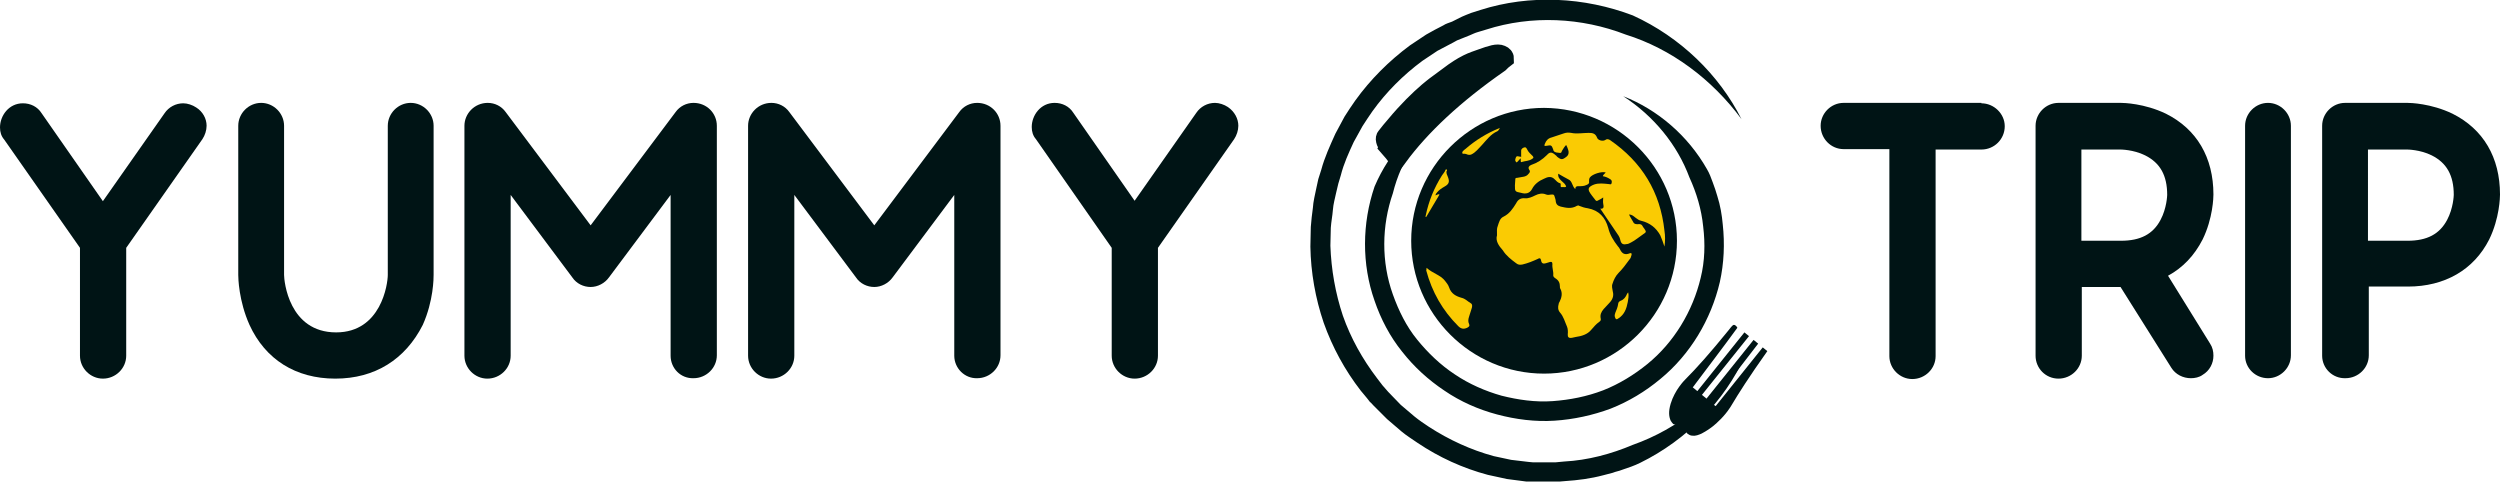 <?xml version="1.0" encoding="utf-8"?>
<!-- Generator: Adobe Illustrator 21.1.0, SVG Export Plug-In . SVG Version: 6.00 Build 0)  -->
<svg version="1.1" id="Layer_1" xmlns="http://www.w3.org/2000/svg" xmlns:xlink="http://www.w3.org/1999/xlink" x="0px" y="0px"
	 viewBox="0 0 600.2 115.6" style="enable-background:new 0 0 600.2 115.6;" xml:space="preserve">
<style type="text/css">
	.st0{fill:#001415;}
	.st1{fill:none;stroke:#001415;stroke-width:4.721;stroke-miterlimit:10;}
	.st2{fill:#FACB03;}
</style>
<g>
	<g id="XMLID_2_">
		<path id="XMLID_10_" class="st0" d="M415.7,97.3c1.6-2.7,4.2-6.8,8.6-13c-0.4-0.3-0.7-0.6-1.1-0.9c-3.8,4.7-7.5,9.4-11.3,14.1
			c-0.3-0.2-0.6-0.4-0.8-0.7c3.7-4.8,7.3-9.5,11-14.3c-0.4-0.3-0.7-0.6-1.1-0.9c-3.8,4.7-7.5,9.4-11.3,14.1
			c-0.4-0.3-0.7-0.6-1.1-0.9c3.8-4.7,7.5-9.4,11.3-14.1c-0.4-0.3-0.7-0.6-1.1-0.9c-3.8,4.7-7.5,9.4-11.3,14.1
			c-0.4-0.3-0.7-0.6-1.1-0.9c3.6-4.8,7.2-9.5,10.7-14.3c0-0.1-0.4-0.7-0.8-0.7c-0.2,0-0.3,0.1-0.5,0.3c-0.2,0.2-0.5,0.6-0.9,1.1
			c-4.3,5.3-7.6,9-10.3,11.7c-0.2,0.2-2.5,2.5-3.5,5.8c-0.6,2-0.4,3.2,0,4.1c0.2,0.3,0.4,0.6,0.6,0.8c0.8,0.2,1.6,0.5,2.3,1.1
			c0.4,0.3,0.8,0.7,1.1,1.2c0.3,0.2,0.7,0.5,1.2,0.5c0.8,0.1,1.5-0.2,2.2-0.5c2.5-1.3,3.9-2.8,3.9-2.8
			C414.4,99.5,415.6,97.5,415.7,97.3z"/>
		<g id="XMLID_1_">
			<g id="XMLID_12_">
				<path class="st0" d="M348,25.2c-6.7,5.7-11.6,13.1-13.6,21.2c-2.7,7.8-2.8,16.5,0,24.3c1.4,3.9,3.2,7.6,5.8,10.8
					c2.6,3.2,5.6,6.1,9.1,8.4c3.4,2.3,7.3,4,11.2,5.1c4,1,8.1,1.6,12.3,1.3c4.1-0.3,8.2-1.1,12.1-2.6c3.8-1.5,7.4-3.7,10.6-6.3
					c6.4-5.2,10.9-12.7,12.8-20.7c1-4,1.1-8.2,0.6-12.3c-0.4-4.1-1.6-8.1-3.3-11.8c-2.9-7.8-8.5-14.7-15.9-19.5
					c8.2,3.2,15.5,9.4,20.1,17.5c0.6,1,1,2.1,1.4,3.2c0.4,1.1,0.8,2.2,1.1,3.3c0.7,2.2,1.1,4.5,1.3,6.8c0.5,4.6,0.3,9.3-0.7,13.8
					c-2.1,9-7.1,17.4-14.3,23.3c-3.6,3-7.6,5.4-11.9,7.1c-4.3,1.6-8.9,2.6-13.5,2.9c-4.6,0.3-9.3-0.3-13.8-1.5
					c-4.5-1.2-8.8-3.1-12.6-5.7c-3.9-2.6-7.3-5.7-10.2-9.4c-2.9-3.6-5.1-7.8-6.6-12.2c-3.1-8.8-3-18.6,0-27.4
					C333.6,36.3,340.2,29.3,348,25.2z"/>
			</g>
			<g id="XMLID_15_">
				<path class="st0" d="M333.5,35.3c0.1-0.2,0.2-0.2,0.2-0.3c-0.1,0-0.8-0.4-1-1.3c-0.1-0.4,0-0.7,0.1-0.8c0.7-0.9,1.5-1.9,2.3-2.8
					c2.9-3.5,5.7-6.2,7.8-8c2.2-1.8,0.4-0.4,6.2-4.7c0.6-0.4,1.7-1.2,3.3-2c1.2-0.6,2.2-0.9,3.3-1.3c2.5-0.9,3.8-1.3,4.7-0.9
					c0.5,0.2,0.7,0.5,0.7,0.8c-0.4,0.3-0.8,0.7-1.2,1.1c-10.8,7.5-18.9,15.1-24.4,22.6C334.9,36.9,334.2,36.1,333.5,35.3z"/>
				<path class="st1" d="M333.5,35.3c0.1-0.2,0.2-0.2,0.2-0.3c-0.1,0-0.8-0.4-1-1.3c-0.1-0.4,0-0.7,0.1-0.8c0.7-0.9,1.5-1.9,2.3-2.8
					c2.9-3.5,5.7-6.2,7.8-8c2.2-1.8,0.4-0.4,6.2-4.7c0.6-0.4,1.7-1.2,3.3-2c1.2-0.6,2.2-0.9,3.3-1.3c2.5-0.9,3.8-1.3,4.7-0.9
					c0.5,0.2,0.7,0.5,0.7,0.8c-0.4,0.3-0.8,0.7-1.2,1.1c-10.8,7.5-18.9,15.1-24.4,22.6C334.9,36.9,334.2,36.1,333.5,35.3z"/>
			</g>
			<g id="XMLID_13_">
				<path class="st0" d="M418.1,28.6c-7.1-9.6-16.9-16.9-27.8-20.3c-10.6-4.1-22.6-4.7-33.5-1.2l-2,0.6c-0.7,0.2-1.3,0.5-2,0.8
					l-2,0.8l-1,0.4c-0.3,0.2-0.6,0.3-0.9,0.5l-3.8,2l-3.6,2.4c-4.6,3.4-8.7,7.5-12,12.1c-0.8,1.2-1.6,2.3-2.4,3.6l-2.1,3.8
					c-1.2,2.6-2.4,5.2-3.1,8c-0.2,0.7-0.4,1.4-0.6,2l-0.5,2.1c-0.3,1.4-0.7,2.8-0.8,4.2c-0.1,1.4-0.4,2.8-0.5,4.3l-0.1,4.3
					c0.2,5.7,1.2,11.4,3,16.8c1.9,5.4,4.7,10.4,8.2,15l1.3,1.7l0.7,0.8c0.2,0.3,0.5,0.5,0.7,0.8c1,1,2,2.1,3,3.1l3.3,2.8
					c1.1,0.9,2.3,1.7,3.5,2.5c4.8,3.1,10,5.5,15.5,7l4.2,0.9c1.4,0.2,2.8,0.3,4.2,0.5l1.1,0.1l1.1,0l2.1,0l2.1,0l2.1-0.2
					c5.7-0.3,11.3-1.8,16.5-4c10.8-3.8,20.4-11.5,27-21.4c-5,10.9-14,20.2-25.2,25.7c-1.4,0.7-2.9,1.2-4.4,1.7
					c-0.7,0.3-1.5,0.4-2.2,0.7c-0.7,0.2-1.5,0.4-2.3,0.6c-3,0.8-6.1,1.2-9.2,1.4l-2.3,0.2c-0.8,0-1.6,0-2.3,0l-2.3,0l-1.2,0
					l-1.2-0.1c-1.5-0.2-3.1-0.4-4.6-0.6l-4.6-1c-6-1.6-11.7-4.2-16.9-7.7c-1.3-0.9-2.6-1.7-3.8-2.7l-3.5-3c-1.1-1.1-2.2-2.2-3.3-3.3
					c-0.3-0.3-0.5-0.6-0.8-0.8l-0.7-0.9l-1.5-1.8c-3.8-4.9-6.8-10.4-8.9-16.3c-2-5.9-3.1-12.1-3.2-18.3l0.1-4.7
					c0.1-1.5,0.3-3.1,0.5-4.6c0.1-1.6,0.5-3.1,0.8-4.6l0.5-2.3c0.2-0.7,0.5-1.5,0.7-2.2c0.8-3,2.1-5.8,3.4-8.7l2.2-4.1
					c0.8-1.3,1.7-2.6,2.6-3.9c3.6-5,8.1-9.5,13.1-13.2l3.9-2.6c1.4-0.8,2.7-1.5,4.1-2.2c0.3-0.2,0.7-0.4,1-0.5l1.1-0.4L351,4
					c0.7-0.3,1.4-0.6,2.2-0.9l2.2-0.7c11.9-3.8,25-3.1,36.6,1.3C403.4,8.9,412.7,17.9,418.1,28.6z"/>
			</g>
			<path id="XMLID_94_" class="st0" d="M370.7,89.7c-17.6,0-31.9-14.4-31.9-31.9c0-17.6,14.4-31.9,31.9-31.9
				c17.6,0.1,31.9,14.4,31.9,31.9C402.6,75.4,388.2,89.7,370.7,89.7z"/>
			<path id="XMLID_93_" class="st2" d="M359.4,56.5c0-1-0.1-1.6,0.2-2.3c0.3-0.9,0.5-1.8,1.4-2.2c1.4-0.7,2.2-1.9,3-3.2
				c0.4-0.8,1-1.3,2.1-1.2c0.8,0.1,1.7-0.3,2.5-0.7c0.8-0.4,1.7-0.6,2.6-0.2c0.5,0.2,0.9,0,1.4,0c0.3,0,0.5,0,0.6,0.4
				c0.1,0.4,0.3,0.8,0.3,1.2c0.1,0.8,0.5,1.1,1.2,1.3c1.3,0.3,2.6,0.6,3.9-0.2c0.2-0.1,0.4-0.1,0.5,0c0.7,0.3,1.4,0.5,2.1,0.6
				c2.7,0.5,4.2,2.2,4.9,4.7c0.4,1.7,1.3,3.1,2.3,4.4c0.2,0.2,0.4,0.5,0.5,0.7c0.5,1.1,1.2,1.5,2.4,1c0.3-0.1,0.5,0,0.4,0.4
				c-0.1,0.4-0.2,0.8-0.5,1.1c-0.8,1.1-1.6,2.2-2.6,3.2c-0.7,0.7-1.2,1.7-1.5,2.7c-0.2,0.5,0,1.2,0.1,1.8c0.3,1.1-0.1,2-0.9,2.8
				c-0.4,0.4-0.8,0.9-1.3,1.4c-0.6,0.7-0.9,1.4-0.7,2.3c0.1,0.4-0.1,0.6-0.4,0.8c-0.7,0.5-1.3,1.2-1.9,1.9c-0.9,1.1-2.3,1.5-3.7,1.7
				c-0.6,0.1-1.3,0.4-1.7,0.1c-0.4-0.3-0.1-1.1-0.2-1.7c0-0.3-0.1-0.6-0.2-0.9c-0.5-1.1-0.8-2.4-1.7-3.4c-0.5-0.6-0.5-1.3-0.3-2
				c0-0.2,0.1-0.4,0.2-0.5c0.5-1,0.8-2.1,0.2-3.2c-0.1-0.1-0.1-0.3-0.1-0.5c0-0.9-0.3-1.5-1.1-2c-0.3-0.2-0.5-0.4-0.5-0.7
				c0.1-0.9-0.3-1.8-0.2-2.7c0-0.5-0.2-0.6-0.6-0.5c-0.3,0.1-0.7,0.2-1,0.3c-0.6,0.2-1,0-1.1-0.6c-0.1-0.7-0.4-0.7-0.9-0.4
				c-1.1,0.5-2.3,1-3.6,1.3c-0.6,0.1-1,0.1-1.5-0.3c-1.2-0.9-2.4-1.8-3.2-3.1C359.8,59,359,57.8,359.4,56.5z"/>
			<path id="XMLID_92_" class="st2" d="M399.6,59.2c-0.3-0.9-0.6-1.8-1-2.7c-1-1.8-2.5-3-4.6-3.5c-0.5-0.1-0.9-0.4-1.3-0.7
				c-0.5-0.4-0.9-0.8-1.6-0.8c0.3,0.7,0.7,1.2,1,1.8c0.2,0.5,0.8,0.6,1.4,0.5c0.4,0,0.6,0.1,0.8,0.4c0.1,0.2,0.2,0.4,0.4,0.6
				c0.6,0.9,0.6,0.9-0.3,1.5c-0.9,0.6-1.8,1.4-2.8,1.9c-0.4,0.2-0.7,0.4-1.1,0.4c-0.9,0.2-1.3-0.1-1.5-1c-0.1-0.4-0.2-0.7-0.4-1
				c-1.5-2.2-2.9-4.3-4.4-6.5c1,0.1,0.8-0.6,0.7-1.2c-0.1-0.5,0-0.9,0-1.5c-0.4,0.3-0.8,0.5-1.2,0.7c-0.3,0.2-0.5,0.2-0.7-0.1
				c-0.5-0.7-1.1-1.3-1.5-2.1c-0.2-0.5-0.1-0.9,0.4-1.2c1.1-0.7,2.2-0.7,3.4-0.6c0.3,0,0.7,0.1,1,0.1c0.2,0,0.5,0.2,0.6-0.2
				c0.1-0.3,0.1-0.7-0.2-0.9c-0.6-0.4-1.2-0.7-1.9-0.8c0.1-0.4,0.5-0.6,0.7-0.9c-1-0.3-3.2,0.4-3.8,1.2c-0.2,0.3-0.2,0.6-0.2,0.9
				c0.1,0.5-0.1,0.7-0.6,0.9c-0.6,0.3-1.2,0.3-1.9,0.3c-0.4,0-0.8,0-0.8,0.7c-0.8-0.7-0.7-1.9-1.6-2.3c-0.8-0.4-1.6-0.9-2.5-1.4
				c-0.2,1.6,1.6,1.9,1.9,3.1c-0.2,0.2-0.5,0.1-0.8,0.1c-0.4,0.1-0.6,0-0.5-0.5c0-0.1,0-0.3-0.1-0.4c-0.6-0.1-1-0.6-1.4-1
				c-0.8-0.8-1.7-0.5-2.5-0.1c-1.2,0.5-2.3,1.3-2.9,2.5c-0.6,1.1-1.6,1.2-2.6,0.9c-1.5-0.3-1.5-0.3-1.5-1.8c0-0.5,0.1-1,0.1-1.5
				c0-0.3,0.2-0.3,0.4-0.3c0.6-0.1,1.1-0.2,1.7-0.3c0.4-0.1,0.8-0.3,1-0.6c0.3-0.3,0.6-0.6,0.2-1.1c-0.3-0.5,0-0.9,0.5-1.1
				c1.5-0.5,2.7-1.3,3.8-2.4c0.7-0.8,1.2-0.7,2,0c0.1,0.1,0.3,0.2,0.4,0.4c1,0.8,1.3,0.8,2.3,0c0.5-0.4,0.6-1,0.4-1.6
				c-0.1-0.4-0.3-0.8-0.5-1.2c-0.4,0.4-0.7,0.9-1,1.4c-0.1,0.2-0.1,0.6-0.6,0.5c-0.5-0.1-1.1,0-1.4-0.5c-0.1-0.1-0.1-0.2-0.1-0.3
				c-0.4-1.1-0.5-1.1-1.6-0.9c-0.6,0.1-0.6,0-0.4-0.5c0.3-0.8,0.8-1.3,1.6-1.5c1-0.3,2-0.7,3-1c0.6-0.2,1.1-0.2,1.7-0.1
				c1.4,0.3,2.8,0,4.2,0c0.9,0,1.6,0.1,2,1.1c0.2,0.7,1.4,1,2,0.6c0.4-0.3,0.7-0.2,1.1,0c7.7,5.3,12.1,12.5,13.1,21.8
				C399.8,56.6,399.8,57.9,399.6,59.2z"/>
			<path id="XMLID_91_" class="st2" d="M342.5,64.3c1.4,1.3,3.3,1.7,4.4,3.1c0.4,0.5,0.8,1,1,1.6c0.5,1.5,1.6,2.1,3,2.5
				c0.9,0.2,1.5,0.9,2.2,1.3c0.4,0.2,0.4,0.8,0.2,1.3c-0.2,0.6-0.4,1.3-0.6,1.9c-0.2,0.6-0.3,1.2,0,1.8c0.2,0.4,0,0.6-0.3,0.8
				c-0.9,0.5-1.6,0.4-2.3-0.3c-3.8-3.8-6.3-8.2-7.7-13.4C342.5,64.9,342.4,64.7,342.5,64.3z"/>
			<path id="XMLID_90_" class="st2" d="M342.3,51.7c0.7-3.4,2-6.6,3.9-9.6c0.3-0.4,0.6-0.8,0.9-1.3c0.1,0,0.2,0,0.2,0.2
				c-0.1,0.4,0,0.8,0.2,1.2c0.5,1.2,0.6,1.9-0.7,2.6c-0.7,0.4-1.3,0.8-1.8,1.4c-0.2,0.2-0.3,0.4-0.4,0.7c0.3,0,0.6-0.4,1-0.2
				c-1.1,1.8-2.1,3.6-3.2,5.4C342.1,52.1,342.3,51.9,342.3,51.7z"/>
			<path id="XMLID_89_" class="st2" d="M360.1,30.7c-0.2,0.4-0.4,0.7-0.6,0.8c-1.6,0.7-2.6,2.1-3.7,3.3c-0.8,0.8-1.5,1.8-2.6,2.3
				c-0.3,0.1-0.6,0.1-0.9,0c-0.2-0.1-0.5-0.2-0.8-0.2c-0.1,0-0.4,0.1-0.4-0.1c-0.1-0.2,0-0.4,0.1-0.5c0.2-0.2,0.4-0.4,0.7-0.6
				C354.2,33.7,356.9,32,360.1,30.7z"/>
			<path id="XMLID_88_" class="st2" d="M390.9,70.2c0.2,0.8,0,1.6-0.1,2.3c-0.3,1.6-0.8,3-2.2,3.9c-0.5,0.4-0.7,0.3-0.9-0.3
				c-0.1-0.4,0-0.7,0.1-1c0.3-0.7,0.6-1.4,0.7-2.2c0-0.3,0.3-0.6,0.6-0.7c0.8-0.3,1.2-0.9,1.5-1.6C390.7,70.4,390.8,70.3,390.9,70.2
				z"/>
			<path id="XMLID_87_" class="st2" d="M365.2,37.7c0-0.5,0-1,0-1.5c0-0.3,0.1-0.4,0.3-0.6c0.5-0.3,0.8-0.4,1.1,0.2
				c0.3,0.7,0.9,1.2,1.4,1.7c0.2,0.3,0.2,0.4-0.1,0.6c-0.8,0.6-1.7,0.5-2.6,0.8c-0.2,0.1-0.2-0.1-0.2-0.3c0-0.2,0-0.5,0-0.7
				C365.1,37.9,365.1,37.8,365.2,37.7z"/>
			<path id="XMLID_86_" class="st2" d="M365.2,37.7c0,0.1,0,0.2,0,0.3c-0.5,0.2-0.6,0.7-1.1,1c-0.2-0.2-0.4-0.4-0.3-0.8
				c0.2-0.7,0.3-0.8,1-0.6C364.9,37.6,365.1,37.6,365.2,37.7z"/>
			<path id="XMLID_77_" class="st2" d="M347.2,41.1c-0.1-0.1-0.1-0.1-0.2-0.2c0.1-0.1,0.1-0.4,0.3-0.2
				C347.5,40.8,347.4,41,347.2,41.1z"/>
		</g>
	</g>
	<g>
		<path class="st0" d="M49.6,30.2c0,1.1-0.4,2.3-1,3.2L30.3,59.5v25.9c0,3-2.5,5.5-5.6,5.5c-3,0-5.5-2.5-5.5-5.5V59.5L1,33.5
			c-0.7-0.8-1-1.8-1-2.9c0-2.8,2.1-5.8,5.5-5.8c1.8,0,3.5,0.8,4.5,2.4l14.7,21.1l14.8-21.1c1-1.5,2.7-2.4,4.5-2.4c1,0,2.2,0.4,3.1,1
			C48.7,26.8,49.6,28.5,49.6,30.2z"/>
		<path class="st0" d="M59.9,78c-2.6-5.8-2.7-11.3-2.7-12V30.2c0-3,2.5-5.5,5.5-5.5s5.5,2.5,5.5,5.5V66c0,1.4,1.1,13.8,12.5,13.8
			c10.8,0,12.4-11.6,12.4-13.8V30.2c0-3,2.5-5.5,5.5-5.5s5.5,2.5,5.5,5.5V66c0,0.7,0,6.2-2.6,12C97.3,86.3,90,90.9,80.5,90.9
			S63.7,86.3,59.9,78z"/>
		<path class="st0" d="M161,85.4V46.8l-14.8,19.8c-1,1.4-2.7,2.3-4.4,2.3c-1.7,0-3.4-0.8-4.4-2.3l-14.8-19.8v38.6
			c0,3-2.5,5.5-5.6,5.5c-3,0-5.5-2.5-5.5-5.5V30.2c0-2.9,2.4-5.5,5.6-5.5c1.7,0,3.3,0.8,4.3,2.2l20.4,27.2l20.4-27.2
			c1-1.4,2.6-2.2,4.3-2.2c3.2,0,5.6,2.5,5.6,5.5v55.1c0,3-2.5,5.5-5.6,5.5C163.4,90.9,161,88.4,161,85.4z"/>
		<path class="st0" d="M229.1,85.4V46.8l-14.8,19.8c-1,1.4-2.7,2.3-4.4,2.3c-1.7,0-3.4-0.8-4.4-2.3l-14.8-19.8v38.6
			c0,3-2.5,5.5-5.6,5.5c-3,0-5.5-2.5-5.5-5.5V30.2c0-2.9,2.4-5.5,5.6-5.5c1.7,0,3.3,0.8,4.3,2.2l20.4,27.2l20.4-27.2
			c1-1.4,2.6-2.2,4.3-2.2c3.2,0,5.6,2.5,5.6,5.5v55.1c0,3-2.5,5.5-5.6,5.5C231.6,90.9,229.1,88.4,229.1,85.4z"/>
		<path class="st0" d="M297.3,30.2c0,1.1-0.4,2.3-1,3.2L278,59.5v25.9c0,3-2.5,5.5-5.6,5.5c-3,0-5.5-2.5-5.5-5.5V59.5l-18.2-26.1
			c-0.7-0.8-1-1.8-1-2.9c0-2.8,2.1-5.8,5.5-5.8c1.8,0,3.5,0.8,4.5,2.4l14.7,21.1l14.8-21.1c1-1.5,2.7-2.4,4.5-2.4c1,0,2.2,0.4,3.1,1
			C296.4,26.8,297.3,28.5,297.3,30.2z"/>
	</g>
	<g>
		<path class="st0" d="M475.7,24.8c3,0,5.6,2.5,5.6,5.5c0,3.1-2.5,5.6-5.6,5.6h-11v49.6c0,3-2.5,5.5-5.6,5.5c-3,0-5.5-2.5-5.5-5.5
			V35.8h-11c-3,0-5.5-2.5-5.5-5.6c0-3,2.5-5.5,5.5-5.5H475.7z"/>
		<path class="st0" d="M530.6,82.5c0.6,0.9,0.8,1.9,0.8,2.9c0,1.8-0.9,3.6-2.6,4.6c-0.8,0.6-1.9,0.8-2.8,0.8c-1.9,0-3.7-0.9-4.7-2.5
			l-12.2-19.4h-9.3v16.5c0,3-2.5,5.5-5.6,5.5s-5.5-2.5-5.5-5.5V30.2c0-3,2.5-5.5,5.5-5.5h15c0.6,0,5.6,0.1,10.8,2.6
			c7.4,3.7,11.4,10.5,11.4,19.4c0,0.6-0.1,5.7-2.6,10.8c-2,3.9-4.8,6.8-8.3,8.7L530.6,82.5z M499.8,57.8h9.4c4.7,0,7.7-1.6,9.5-5
			c1.5-2.8,1.6-5.9,1.6-6c0-4.7-1.7-7.7-5.3-9.5c-2.8-1.4-5.9-1.4-5.9-1.4h-9.4V57.8z"/>
		<path class="st0" d="M539,85.4V30.2c0-3,2.5-5.5,5.5-5.5s5.5,2.5,5.5,5.5v55.1c0,3-2.5,5.5-5.5,5.5S539,88.4,539,85.4z"/>
		<path class="st0" d="M557.5,85.4V30.2c0-3,2.5-5.5,5.5-5.5h15c0.6,0,5.6,0.1,10.8,2.6c7.4,3.7,11.4,10.5,11.4,19.4
			c0,0.6-0.1,5.7-2.6,10.8c-3.7,7.3-10.7,11.3-19.5,11.3h-9.4v16.5c0,3-2.5,5.5-5.6,5.5C560,90.9,557.5,88.4,557.5,85.4z
			 M568.6,57.8h9.4c4.7,0,7.7-1.6,9.5-5c1.5-2.8,1.6-5.9,1.6-6c0-4.7-1.7-7.7-5.3-9.5c-2.8-1.4-5.9-1.4-5.9-1.4h-9.4V57.8z"/>
	</g>
</g>
</svg>

